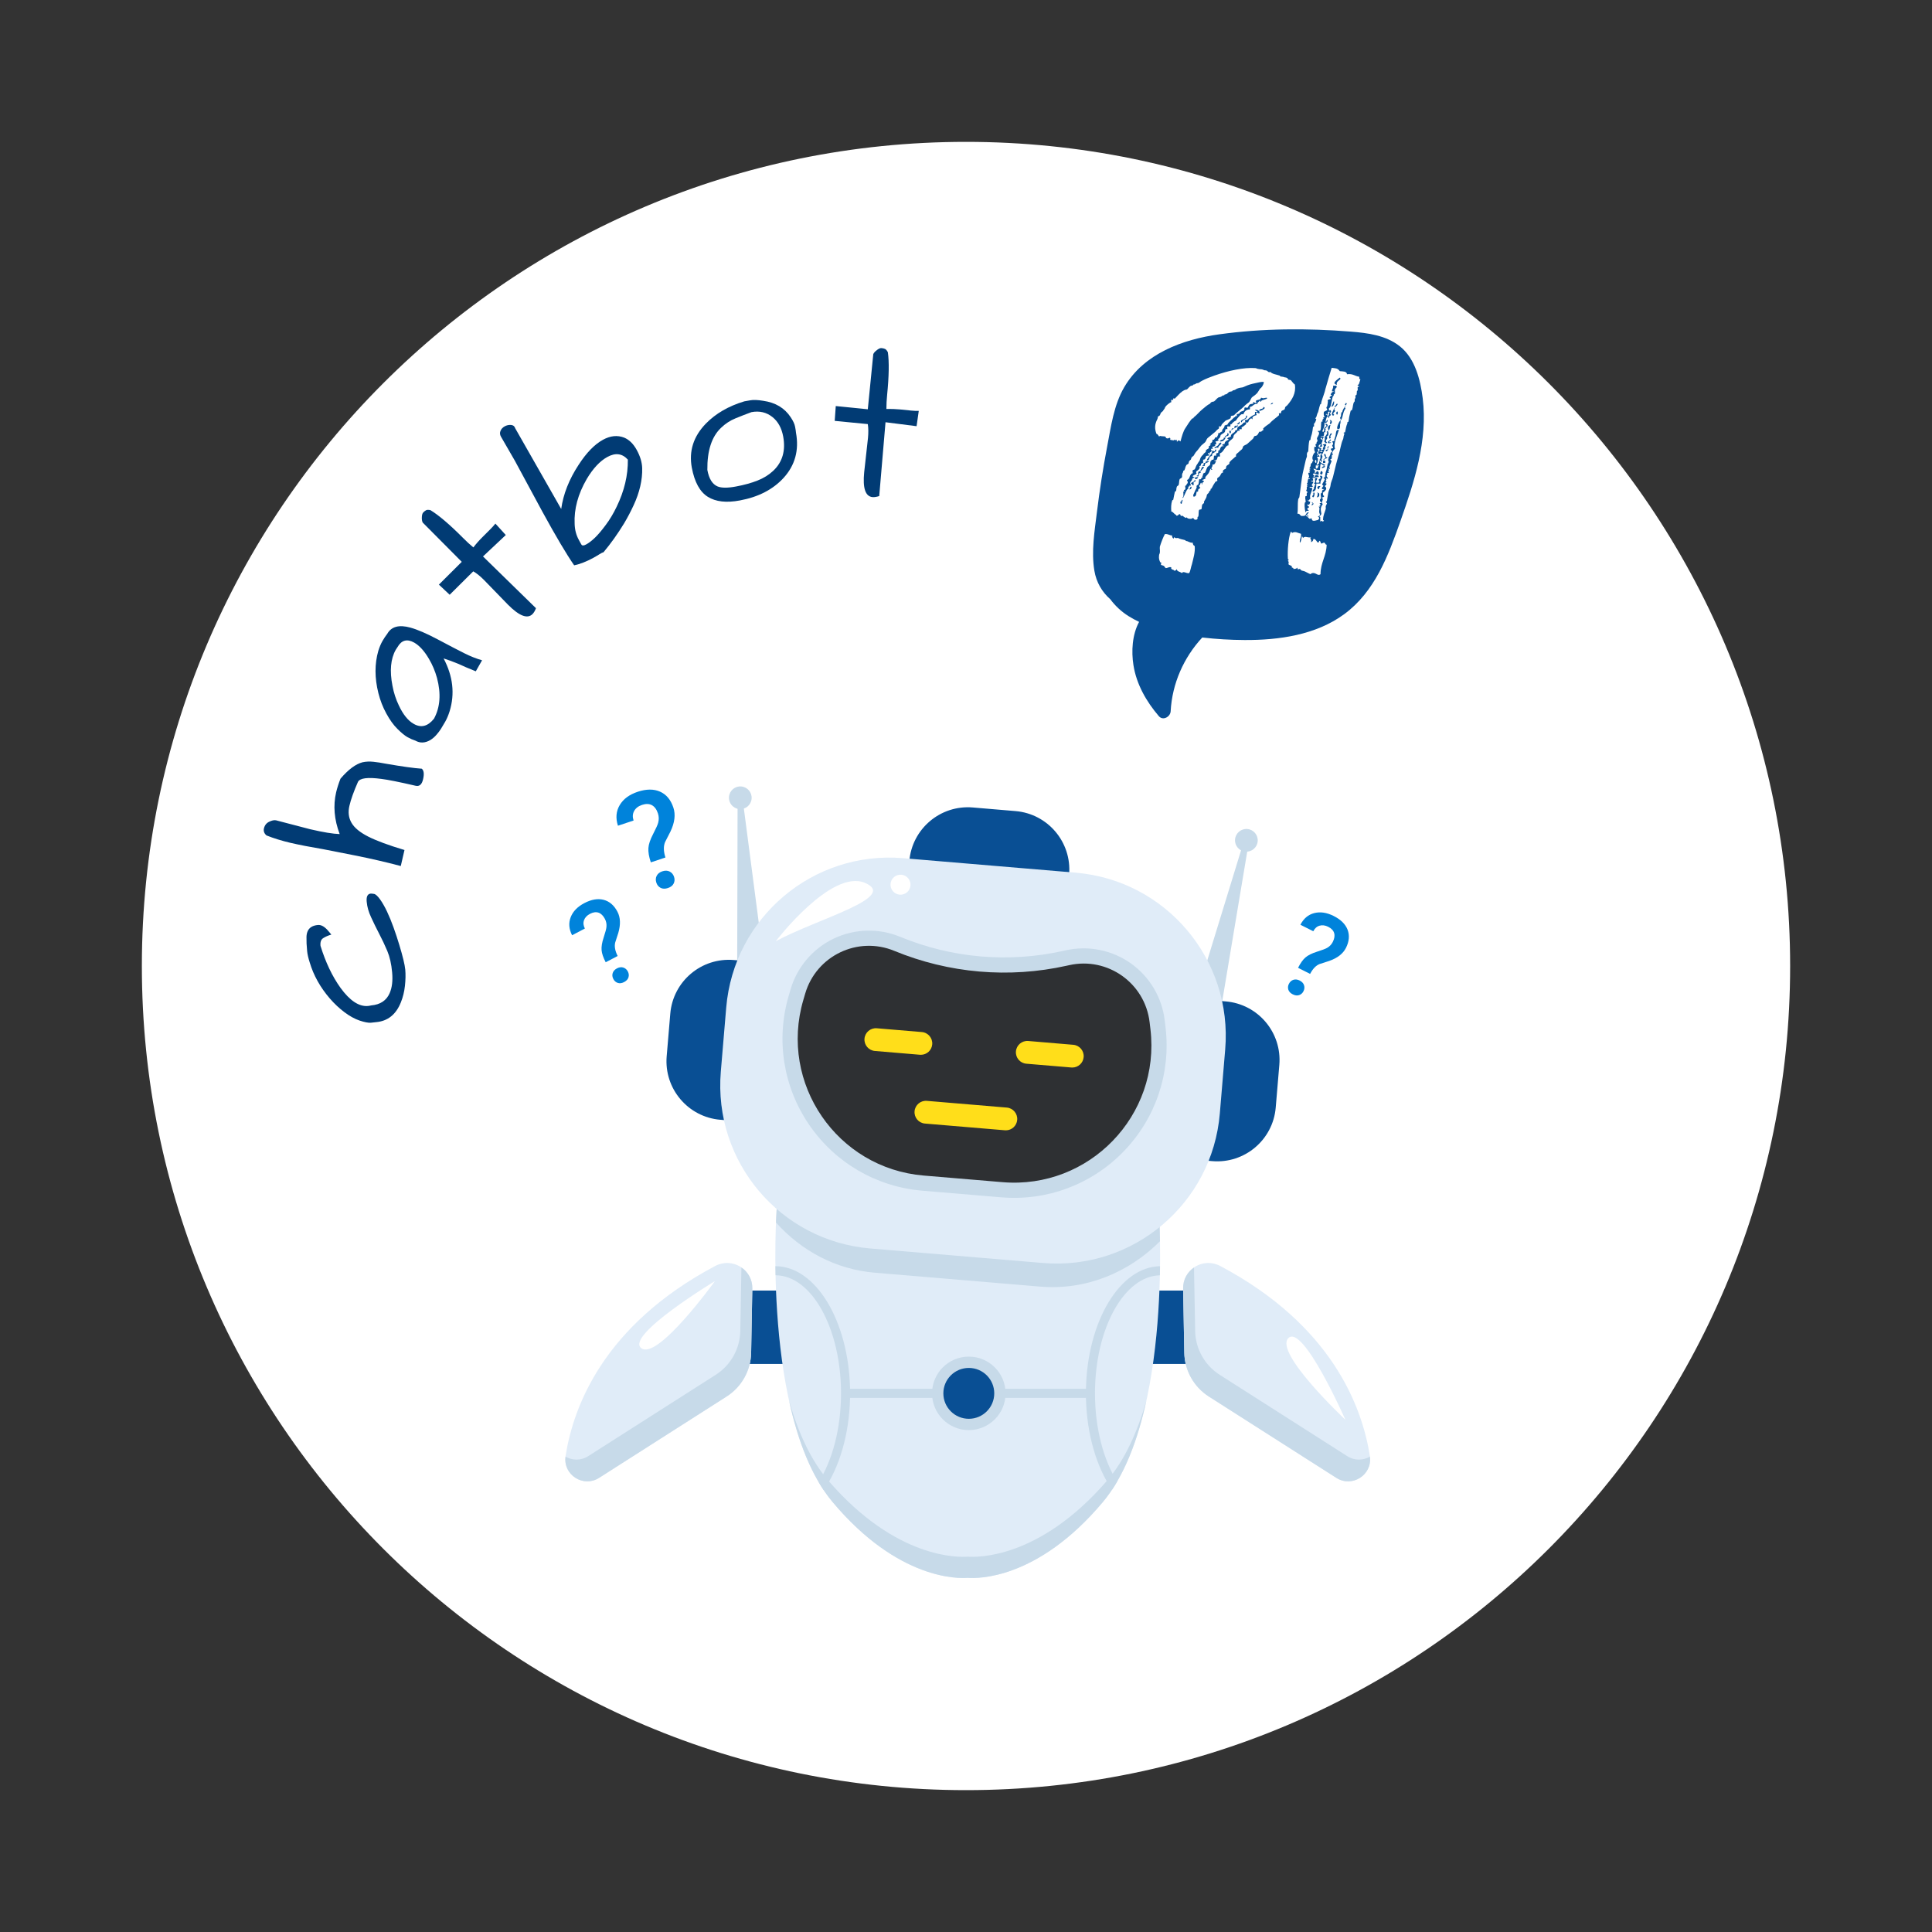 <svg xmlns="http://www.w3.org/2000/svg" xmlns:xlink="http://www.w3.org/1999/xlink" width="500" zoomAndPan="magnify" viewBox="0 0 375 375" height="500" preserveAspectRatio="xMidYMid meet" version="1.2"><rect x="0" y="0" width="375" height="375" fill="#333333" stroke="none"/><defs><clipPath id="0549c70922"><path d="M 27.535 27.535 L 347.465 27.535 L 347.465 347.465 L 27.535 347.465 Z M 27.535 27.535 "/></clipPath><clipPath id="bdc9938b0a"><path d="M 187.5 27.535 C 99.156 27.535 27.535 99.156 27.535 187.5 C 27.535 275.844 99.156 347.465 187.5 347.465 C 275.844 347.465 347.465 275.844 347.465 187.5 C 347.465 99.156 275.844 27.535 187.5 27.535 Z M 187.5 27.535 "/></clipPath><clipPath id="11dfc46a05"><path d="M 150.434 234.539 L 225.363 234.539 L 225.363 306.289 L 150.434 306.289 Z M 150.434 234.539 "/></clipPath><clipPath id="fac89ebd03"><path d="M 153 271.738 L 222.617 271.738 L 222.617 306.289 L 153 306.289 Z M 153 271.738 "/></clipPath><clipPath id="5288879f63"><path d="M 229.609 245.023 L 265.945 245.023 L 265.945 287.719 L 229.609 287.719 Z M 229.609 245.023 "/></clipPath><clipPath id="818c0b0f51"><path d="M 229.609 246 L 265.945 246 L 265.945 287.719 L 229.609 287.719 Z M 229.609 246 "/></clipPath><clipPath id="eedd9a6706"><path d="M 109.211 245 L 147 245 L 147 288 L 109.211 288 Z M 109.211 245 "/></clipPath><clipPath id="dbc34048c4"><path d="M 109.211 246 L 147 246 L 147 288 L 109.211 288 Z M 109.211 246 "/></clipPath><clipPath id="4ddfd419fd"><path d="M 141 152.543 L 146 152.543 L 146 158 L 141 158 Z M 141 152.543 "/></clipPath><clipPath id="1429f6aa2b"><path d="M 212.164 63.922 L 276.367 63.922 L 276.367 139.422 L 212.164 139.422 Z M 212.164 63.922 "/></clipPath></defs><g id="48ee9e1ee1"><g clip-rule="nonzero" clip-path="url(#0549c70922)"><g clip-rule="nonzero" clip-path="url(#bdc9938b0a)"><path style=" stroke:none;fill-rule:nonzero;fill:#ffffff;fill-opacity:1;" d="M 27.535 27.535 L 347.465 27.535 L 347.465 347.465 L 27.535 347.465 Z M 27.535 27.535 "/></g></g><path style=" stroke:none;fill-rule:nonzero;fill:#094f94;fill-opacity:1;" d="M 199.484 265.195 L 207.516 169.742 C 208.043 163.469 203.387 157.957 197.109 157.43 L 188.82 156.73 C 182.543 156.203 177.027 160.859 176.5 167.137 L 168.469 262.586 C 167.941 268.859 172.598 274.375 178.875 274.902 L 187.164 275.598 C 193.441 276.129 198.957 271.469 199.484 265.195 "/><path style=" stroke:none;fill-rule:nonzero;fill:#094f94;fill-opacity:1;" d="M 232.68 264.738 L 141.484 264.738 L 141.484 250.496 L 232.68 250.496 L 232.68 264.738 "/><g clip-rule="nonzero" clip-path="url(#11dfc46a05)"><path style=" stroke:none;fill-rule:nonzero;fill:#e0ecf8;fill-opacity:1;" d="M 224.914 234.609 L 150.754 234.609 C 150.754 234.609 147.816 275.121 161.617 291.559 C 174.395 306.773 186.156 306.395 187.832 306.254 C 189.512 306.395 201.273 306.773 214.051 291.559 C 227.852 275.121 224.914 234.609 224.914 234.609 "/></g><g clip-rule="nonzero" clip-path="url(#fac89ebd03)"><path style=" stroke:none;fill-rule:nonzero;fill:#c7dae9;fill-opacity:1;" d="M 214.836 287.445 C 201.676 302.66 189.562 302.281 187.832 302.145 C 186.105 302.281 173.988 302.66 160.828 287.445 C 157.32 283.391 154.867 277.867 153.152 271.852 C 154.809 279.43 157.449 286.594 161.617 291.559 C 174.395 306.773 186.156 306.395 187.832 306.254 C 189.512 306.395 201.273 306.773 214.051 291.559 C 218.219 286.594 220.855 279.43 222.516 271.852 C 220.801 277.867 218.344 283.391 214.836 287.445 "/></g><path style=" stroke:none;fill-rule:nonzero;fill:#c7dae9;fill-opacity:1;" d="M 225.043 237.105 L 195.379 234.609 L 150.754 234.609 C 150.754 234.609 150.684 235.586 150.613 237.285 C 155.516 242.758 162.199 246.395 169.797 247.031 L 201.902 249.73 C 210.746 250.477 219.051 247.027 225.152 240.93 C 225.129 239.41 225.086 238.117 225.043 237.105 "/><path style=" stroke:none;fill-rule:nonzero;fill:#c7dae9;fill-opacity:1;" d="M 159.883 289.234 C 162.887 284.883 164.844 278.492 164.992 271.332 L 210.785 271.332 C 210.934 278.449 212.863 284.805 215.84 289.156 C 216.18 288.645 216.508 288.113 216.824 287.57 C 214.195 283.367 212.535 277.25 212.535 270.445 C 212.535 257.902 218.172 247.684 225.133 247.535 C 225.145 246.93 225.156 246.344 225.164 245.77 C 217.387 245.883 211.055 256.434 210.785 269.57 L 164.992 269.57 C 164.719 256.371 158.328 245.777 150.504 245.766 C 150.512 246.34 150.52 246.926 150.535 247.527 C 157.547 247.57 163.242 257.832 163.242 270.445 C 163.242 277.301 161.559 283.457 158.898 287.66 C 159.215 288.199 159.543 288.727 159.883 289.234 "/><path style=" stroke:none;fill-rule:nonzero;fill:#c7dae9;fill-opacity:1;" d="M 180.91 270.449 C 180.91 266.512 184.105 263.316 188.047 263.316 C 191.984 263.316 195.18 266.512 195.18 270.449 C 195.18 274.391 191.984 277.582 188.047 277.582 C 184.105 277.582 180.91 274.391 180.91 270.449 "/><path style=" stroke:none;fill-rule:nonzero;fill:#094f94;fill-opacity:1;" d="M 183.105 270.449 C 183.105 267.723 185.316 265.516 188.047 265.516 C 190.773 265.516 192.984 267.723 192.984 270.449 C 192.984 273.176 190.773 275.387 188.047 275.387 C 185.316 275.387 183.105 273.176 183.105 270.449 "/><g clip-rule="nonzero" clip-path="url(#5288879f63)"><path style=" stroke:none;fill-rule:nonzero;fill:#e0ecf8;fill-opacity:1;" d="M 229.645 250.105 L 229.871 262.566 C 229.934 266.02 231.723 269.211 234.633 271.066 L 259.379 286.852 C 262.465 288.816 266.453 286.242 265.891 282.629 C 264.391 272.992 258.473 257.203 236.855 245.73 C 233.551 243.977 229.578 246.367 229.645 250.105 "/></g><g clip-rule="nonzero" clip-path="url(#818c0b0f51)"><path style=" stroke:none;fill-rule:nonzero;fill:#c7dae9;fill-opacity:1;" d="M 261.492 282.633 L 236.742 266.848 C 233.832 264.992 232.043 261.801 231.98 258.348 L 231.754 246.02 C 230.484 246.891 229.613 248.344 229.645 250.105 L 229.871 262.566 C 229.934 266.02 231.723 269.211 234.633 271.066 L 259.379 286.852 C 262.434 288.797 266.367 286.293 265.898 282.734 C 264.613 283.469 262.953 283.566 261.492 282.633 "/></g><g clip-rule="nonzero" clip-path="url(#eedd9a6706)"><path style=" stroke:none;fill-rule:nonzero;fill:#e0ecf8;fill-opacity:1;" d="M 146.023 250.105 L 145.797 262.566 C 145.734 266.02 143.945 269.211 141.031 271.066 L 116.285 286.852 C 113.203 288.816 109.215 286.242 109.777 282.629 C 111.273 272.992 117.195 257.203 138.812 245.73 C 142.113 243.977 146.09 246.367 146.023 250.105 "/></g><g clip-rule="nonzero" clip-path="url(#dbc34048c4)"><path style=" stroke:none;fill-rule:nonzero;fill:#c7dae9;fill-opacity:1;" d="M 114.176 282.633 L 138.922 266.848 C 141.836 264.992 143.621 261.801 143.688 258.348 L 143.91 246.02 C 145.184 246.891 146.055 248.344 146.023 250.105 L 145.797 262.566 C 145.734 266.02 143.945 269.211 141.031 271.066 L 116.285 286.852 C 113.23 288.797 109.301 286.293 109.77 282.734 C 111.055 283.469 112.715 283.566 114.176 282.633 "/></g><path style=" stroke:none;fill-rule:nonzero;fill:#c7dae9;fill-opacity:1;" d="M 143.086 188.312 L 143.168 154.727 L 144.086 154.66 L 148.539 188.77 L 143.086 188.312 "/><g clip-rule="nonzero" clip-path="url(#4ddfd419fd)"><path style=" stroke:none;fill-rule:nonzero;fill:#c7dae9;fill-opacity:1;" d="M 141.492 154.664 C 141.598 153.449 142.664 152.547 143.875 152.652 C 145.09 152.754 145.988 153.82 145.887 155.031 C 145.785 156.242 144.719 157.145 143.508 157.043 C 142.293 156.941 141.395 155.875 141.492 154.664 "/></g><path style=" stroke:none;fill-rule:nonzero;fill:#c7dae9;fill-opacity:1;" d="M 236.922 196.203 L 242.457 163.078 L 241.562 162.855 L 231.469 195.742 L 236.922 196.203 "/><path style=" stroke:none;fill-rule:nonzero;fill:#c7dae9;fill-opacity:1;" d="M 244.117 163.293 C 244.219 162.078 243.316 161.012 242.105 160.91 C 240.891 160.809 239.824 161.711 239.723 162.922 C 239.621 164.137 240.523 165.199 241.734 165.301 C 242.949 165.402 244.016 164.504 244.117 163.293 "/><path style=" stroke:none;fill-rule:nonzero;fill:#094f94;fill-opacity:1;" d="M 237.906 194.371 L 142.422 186.34 C 136.145 185.812 130.629 190.473 130.102 196.746 L 129.402 205.031 C 128.875 211.305 133.535 216.82 139.812 217.348 L 235.297 225.375 C 241.574 225.902 247.09 221.246 247.617 214.973 L 248.316 206.688 C 248.844 200.414 244.184 194.898 237.906 194.371 "/><path style=" stroke:none;fill-rule:nonzero;fill:#e0ecf8;fill-opacity:1;" d="M 208.797 169.387 L 175.301 166.57 C 157.805 165.102 142.43 178.086 140.957 195.574 L 139.91 207.996 C 138.438 225.488 151.43 240.859 168.926 242.328 L 202.422 245.145 C 219.914 246.617 235.293 233.633 236.766 216.141 L 237.809 203.719 C 239.281 186.23 226.293 170.859 208.797 169.387 "/><path style=" stroke:none;fill-rule:nonzero;fill:#c7dae9;fill-opacity:1;" d="M 226.234 199.434 L 226.07 198.055 C 225.547 193.613 223.152 189.582 219.504 186.996 C 215.859 184.41 211.262 183.48 206.895 184.453 L 206.402 184.562 C 195.75 186.93 184.789 185.984 174.699 181.828 C 170.555 180.117 165.855 180.25 161.809 182.188 C 157.766 184.129 154.723 187.707 153.457 192.012 L 153.086 193.281 C 150.574 201.848 152.027 210.984 157.078 218.348 C 162.125 225.711 170.125 230.363 179.023 231.113 L 194.336 232.398 C 203.234 233.148 211.902 229.898 218.109 223.48 C 224.316 217.062 227.277 208.297 226.234 199.434 "/><path style=" stroke:none;fill-rule:nonzero;fill:#2e3033;fill-opacity:1;" d="M 223.301 199.777 L 223.137 198.402 C 222.242 190.82 214.992 185.676 207.539 187.336 L 207.043 187.445 C 195.855 189.934 184.172 188.926 173.574 184.559 C 166.496 181.637 158.449 185.496 156.293 192.844 L 155.922 194.109 C 151.176 210.289 162.461 226.758 179.27 228.172 L 194.586 229.457 C 211.395 230.871 225.273 216.523 223.301 199.777 "/><path style=" stroke:none;fill-rule:nonzero;fill:#ffffff;fill-opacity:1;" d="M 150.578 182.688 C 150.578 182.688 161.363 168.566 167.902 171.371 C 174.438 174.18 158.73 178.297 150.578 182.688 "/><path style=" stroke:none;fill-rule:nonzero;fill:#ffffff;fill-opacity:1;" d="M 176.723 171.883 C 176.633 172.949 175.695 173.742 174.625 173.652 C 173.559 173.562 172.762 172.625 172.852 171.559 C 172.941 170.488 173.883 169.695 174.949 169.785 C 176.02 169.875 176.812 170.816 176.723 171.883 "/><path style=" stroke:none;fill-rule:nonzero;fill:#ffffff;fill-opacity:1;" d="M 138.758 248.668 C 138.758 248.668 121.305 259.23 124.469 261.68 C 127.629 264.129 138.758 248.668 138.758 248.668 "/><path style=" stroke:none;fill-rule:nonzero;fill:#ffffff;fill-opacity:1;" d="M 261.137 275.57 C 261.137 275.57 252.914 256.906 250.074 259.723 C 247.234 262.539 261.137 275.57 261.137 275.57 "/><path style=" stroke:none;fill-rule:nonzero;fill:#ffde1a;fill-opacity:1;" d="M 178.742 204.734 C 178.68 204.734 178.617 204.734 178.555 204.727 L 169.816 203.992 C 168.598 203.891 167.695 202.82 167.797 201.602 C 167.898 200.387 168.969 199.48 170.188 199.586 L 178.926 200.32 C 180.141 200.422 181.047 201.492 180.945 202.711 C 180.848 203.863 179.879 204.734 178.742 204.734 "/><path style=" stroke:none;fill-rule:nonzero;fill:#ffde1a;fill-opacity:1;" d="M 208.137 207.207 C 208.074 207.207 208.012 207.207 207.945 207.199 L 199.211 206.465 C 197.992 206.363 197.09 205.293 197.191 204.074 C 197.293 202.859 198.363 201.949 199.582 202.055 L 208.32 202.793 C 209.535 202.895 210.441 203.965 210.336 205.18 C 210.242 206.336 209.273 207.207 208.137 207.207 "/><path style=" stroke:none;fill-rule:nonzero;fill:#ffde1a;fill-opacity:1;" d="M 195.234 219.395 C 195.172 219.395 195.109 219.395 195.047 219.387 L 179.535 218.082 C 178.316 217.98 177.414 216.914 177.516 215.695 C 177.617 214.477 178.691 213.57 179.902 213.676 L 195.418 214.98 C 196.637 215.082 197.539 216.152 197.438 217.371 C 197.34 218.523 196.375 219.395 195.234 219.395 "/><path style=" stroke:none;fill-rule:nonzero;fill:#0083db;fill-opacity:1;" d="M 119.055 190.035 C 118.844 189.637 118.801 189.246 118.926 188.867 C 119.047 188.488 119.324 188.188 119.75 187.961 C 120.188 187.73 120.598 187.68 120.984 187.801 C 121.367 187.926 121.664 188.18 121.863 188.566 C 122.059 188.938 122.102 189.312 121.988 189.695 C 121.875 190.074 121.594 190.379 121.145 190.617 C 120.695 190.852 120.281 190.906 119.91 190.781 C 119.535 190.66 119.25 190.41 119.055 190.035 Z M 117.566 186.773 C 117.094 185.867 116.824 185.086 116.77 184.43 C 116.711 183.777 116.844 182.953 117.172 181.961 C 117.5 180.969 117.68 180.289 117.711 179.926 C 117.77 179.367 117.668 178.848 117.414 178.363 C 117.082 177.727 116.668 177.32 116.176 177.148 C 115.68 176.98 115.129 177.055 114.516 177.375 C 113.93 177.684 113.543 178.094 113.359 178.609 C 113.172 179.125 113.23 179.664 113.523 180.227 L 111.043 181.531 C 110.422 180.316 110.332 179.148 110.773 178.023 C 111.211 176.898 112.094 175.988 113.422 175.293 C 114.793 174.574 116.039 174.363 117.172 174.656 C 118.301 174.953 119.195 175.723 119.848 176.969 C 120.43 178.078 120.488 179.445 120.016 181.062 L 119.406 182.957 C 119.227 183.703 119.387 184.57 119.887 185.559 L 117.566 186.773 "/><path style=" stroke:none;fill-rule:nonzero;fill:#0083db;fill-opacity:1;" d="M 250.172 190.969 C 250.375 190.566 250.668 190.305 251.047 190.18 C 251.426 190.059 251.832 190.105 252.266 190.32 C 252.703 190.543 252.988 190.844 253.113 191.23 C 253.238 191.613 253.203 192 253.008 192.391 C 252.82 192.766 252.539 193.02 252.164 193.148 C 251.789 193.277 251.375 193.23 250.922 193 C 250.469 192.773 250.184 192.473 250.066 192.098 C 249.949 191.723 249.984 191.348 250.172 190.969 Z M 251.953 187.855 C 252.414 186.941 252.891 186.27 253.391 185.84 C 253.891 185.41 254.637 185.039 255.633 184.723 C 256.629 184.41 257.285 184.16 257.602 183.977 C 258.086 183.695 258.453 183.312 258.695 182.824 C 259.02 182.18 259.105 181.609 258.957 181.105 C 258.809 180.605 258.426 180.203 257.805 179.891 C 257.215 179.594 256.656 179.523 256.129 179.676 C 255.602 179.824 255.195 180.188 254.91 180.754 L 252.406 179.496 C 253.027 178.289 253.926 177.531 255.094 177.23 C 256.266 176.934 257.52 177.117 258.859 177.789 C 260.242 178.48 261.145 179.371 261.566 180.461 C 261.984 181.551 261.879 182.727 261.25 183.984 C 260.688 185.105 259.613 185.945 258.023 186.508 L 256.129 187.121 C 255.414 187.41 254.805 188.047 254.293 189.031 L 251.953 187.855 "/><path style=" stroke:none;fill-rule:nonzero;fill:#0083db;fill-opacity:1;" d="M 127.398 171.332 C 127.234 170.84 127.258 170.395 127.465 169.988 C 127.672 169.586 128.039 169.293 128.562 169.121 C 129.098 168.945 129.57 168.961 129.98 169.168 C 130.391 169.379 130.676 169.719 130.832 170.191 C 130.984 170.648 130.961 171.078 130.762 171.484 C 130.566 171.891 130.191 172.184 129.641 172.367 C 129.09 172.551 128.617 172.535 128.219 172.328 C 127.824 172.117 127.547 171.785 127.398 171.332 Z M 126.324 167.383 C 125.953 166.273 125.801 165.344 125.855 164.594 C 125.91 163.844 126.215 162.941 126.77 161.883 C 127.316 160.828 127.648 160.098 127.754 159.691 C 127.918 159.074 127.902 158.469 127.707 157.879 C 127.445 157.098 127.055 156.566 126.531 156.281 C 126.008 156 125.371 155.98 124.621 156.23 C 123.902 156.469 123.395 156.859 123.09 157.406 C 122.785 157.957 122.75 158.574 122.977 159.262 L 119.941 160.27 C 119.469 158.789 119.582 157.453 120.285 156.27 C 120.988 155.082 122.152 154.223 123.777 153.684 C 125.449 153.129 126.898 153.121 128.117 153.66 C 129.336 154.199 130.195 155.23 130.703 156.758 C 131.152 158.113 130.965 159.66 130.137 161.398 L 129.102 163.422 C 128.758 164.23 128.777 165.234 129.16 166.441 L 126.324 167.383 "/><g clip-rule="nonzero" clip-path="url(#1429f6aa2b)"><path style=" stroke:none;fill-rule:nonzero;fill:#094f94;fill-opacity:1;" d="M 276.145 77.289 C 275.691 73.707 274.672 69.57 271.707 67.215 C 269.023 65.086 265.512 64.633 262.203 64.367 C 253.734 63.688 245.062 63.723 236.637 64.895 C 229.543 65.879 222.027 68.633 218.219 75.137 C 216.191 78.598 215.633 82.844 214.891 86.727 C 214.09 90.926 213.434 95.152 212.914 99.395 C 212.457 103.121 211.793 107.035 212.418 110.777 C 212.793 113.02 213.898 114.902 215.504 116.309 C 216.457 117.59 217.652 118.719 219.086 119.613 C 219.734 120.016 220.406 120.379 221.098 120.707 C 219.75 123.195 219.578 126.434 220 129.098 C 220.582 132.82 222.508 136.176 224.93 139.008 C 225.738 139.949 227.164 139.129 227.223 138.059 C 227.512 132.695 229.746 127.633 233.359 123.738 C 236.082 124.051 238.828 124.215 241.562 124.227 C 248.219 124.262 255.391 123.258 260.895 119.223 C 266.855 114.848 269.445 107.895 271.816 101.172 C 274.496 93.57 277.172 85.457 276.145 77.289 "/></g><path style=" stroke:none;fill-rule:nonzero;fill:#ffffff;fill-opacity:1;" d="M 246.621 78.488 C 246.73 78.324 246.84 78.16 247.109 78.215 C 247.055 78.379 246.891 78.488 246.621 78.488 Z M 244.781 77.891 C 244.727 78.109 244.512 77.891 244.562 77.621 C 244.512 77.836 244.348 77.945 244.238 78.055 C 244.184 78.109 244.023 78.16 244.078 78.379 C 243.266 78.324 243.266 78.918 242.613 78.973 C 242.613 79.191 242.613 79.297 242.613 79.461 C 241.855 79.461 241.531 79.895 241.316 80.434 C 240.992 80.273 240.773 80.543 240.559 80.762 C 240.34 81.031 240.07 81.301 239.906 81.625 C 239.527 81.789 239.422 81.898 239.148 82.168 C 239.043 82.277 239.148 82.332 238.934 82.332 C 238.77 82.332 238.824 82.602 238.824 82.766 C 238.609 82.766 238.445 82.766 238.23 82.766 C 238.121 82.926 238.285 83.141 238.23 83.305 C 238.176 83.305 237.906 83.25 237.906 83.305 C 237.742 83.469 237.852 83.738 237.688 83.902 C 237.578 84.062 237.254 84.172 236.93 84.441 C 236.875 84.766 236.77 85.09 236.441 85.199 C 236.391 85.309 236.496 85.363 236.605 85.363 C 236.496 85.523 236.227 85.688 235.902 85.688 C 235.957 85.797 236.117 85.957 236.062 86.176 C 236.062 86.281 235.469 86.391 235.902 86.445 C 235.902 86.66 235.359 86.66 235.305 86.77 C 235.254 86.988 235.684 87.203 235.145 87.094 C 234.871 87.203 235.254 87.312 235.145 87.582 C 235.09 87.746 234.656 87.797 234.82 88.016 C 234.766 88.016 234.711 88.016 234.656 88.016 C 234.387 87.637 234.387 88.34 234.82 88.285 C 234.766 88.559 234.168 88.34 234.062 88.609 C 234.008 88.828 234.008 89.262 233.52 89.207 C 233.52 89.422 233.52 89.641 233.52 89.855 C 232.762 89.965 233.41 90.453 232.762 90.453 C 233.086 90.832 232.598 91.266 232.273 91.426 C 232.059 91.641 232.219 91.914 232.273 91.859 C 232.113 92.184 231.734 92.129 231.516 92.402 C 231.414 92.551 231.828 92.609 231.887 92.574 C 231.676 92.883 231.461 92.621 231.355 93.16 C 231.246 93.43 231.027 93.43 231.027 93.699 C 230.977 93.973 231.191 94.023 231.137 94.297 C 230.812 94.023 230.977 94.352 230.812 94.457 C 230.812 94.457 230.648 94.402 230.648 94.457 C 230.598 94.512 230.703 94.781 230.648 94.836 C 230.27 95 229.945 96.137 229.676 96.57 C 229.566 96.84 229.461 96.406 229.676 96.406 C 229.73 96.082 229.676 95.648 229.676 95.434 C 229.676 95.434 230 95.324 229.891 95.27 C 229.566 95.055 230 95.105 230.055 95 C 230.164 94.781 230 94.457 230.055 94.297 C 230.109 94.188 230.27 94.297 230.27 94.188 C 230.27 93.809 230.812 93.918 230.379 93.16 C 231.082 92.996 230.812 91.969 231.516 91.859 C 231.57 91.75 231.406 91.48 231.516 91.266 C 231.57 91.211 231.785 91.156 231.895 91.102 C 232.113 90.723 232.113 90.398 232.438 90.02 C 232.598 89.801 232.598 89.695 232.762 89.531 C 232.926 89.367 232.926 88.883 233.195 88.609 C 233.25 88.449 233.52 88.34 233.684 88.016 C 233.789 87.906 234.062 87.797 234.062 87.582 C 234.062 87.582 234.062 87.473 234.062 87.418 C 234.168 87.258 234.492 87.094 234.656 86.988 C 234.656 86.934 234.547 86.66 234.656 86.609 C 234.656 86.609 235.09 86.391 234.98 86.281 L 234.82 86.281 C 235.035 85.902 235.469 85.852 235.305 85.363 C 235.957 85.473 235.578 84.711 236.281 84.875 C 236.172 84.551 236.551 84.551 236.441 84.062 C 236.875 84.172 236.77 83.793 237.199 83.793 C 237.148 83.195 237.688 83.195 237.688 82.602 C 237.852 82.547 238.012 82.438 238.23 82.438 C 238.391 81.953 239.098 81.52 239.527 81.031 C 239.582 80.922 239.746 81.086 239.746 80.867 C 239.746 80.707 239.961 80.816 240.07 80.762 C 240.125 80.707 240.016 80.488 240.07 80.434 C 240.234 80.273 240.504 80.383 240.559 80.219 C 240.664 80.164 240.664 79.949 240.773 79.949 C 241.152 79.73 241.641 79.84 241.531 79.191 C 241.695 78.973 242.074 79.137 242.074 79.191 C 242.289 79.082 242.344 78.648 242.613 78.488 C 242.723 78.379 243.699 78.379 243.156 78.215 C 243.266 77.891 243.48 78.16 243.699 78.215 C 244.023 78.215 243.75 77.781 243.699 77.891 C 243.969 77.457 244.617 77.781 244.781 77.188 C 245.375 77.402 245.215 77.242 245.863 77.188 C 246.297 77.512 244.781 77.566 244.781 77.891 Z M 244.457 79.785 C 244.293 79.191 245.27 79.57 245.215 78.973 C 245.973 79.191 244.891 79.68 244.457 79.785 Z M 241.855 80.762 C 241.91 80.598 242.074 80.652 242.074 80.762 C 242.074 81.465 241.152 81.355 240.992 82.004 C 240.395 81.41 242.02 81.465 241.855 80.762 Z M 240.234 82.766 C 239.801 83.09 239.258 83.195 238.934 83.629 C 238.824 83.793 239.098 84.172 238.609 84.062 C 238.719 83.953 238.555 83.684 238.609 83.629 C 238.719 83.574 238.934 83.684 238.934 83.629 C 239.043 83.52 239.043 83.25 239.148 83.141 C 239.203 83.141 239.477 83.195 239.527 83.141 C 239.691 83.035 239.527 82.711 239.746 82.602 C 239.855 82.711 240.016 82.816 240.07 82.602 C 240.18 82.387 240.289 82.602 240.234 82.766 Z M 240.449 81.844 C 240.828 81.898 240.559 82.547 240.07 82.332 C 240.18 82.168 240.504 82.168 240.449 81.844 Z M 244.457 80.219 C 244.133 80.273 244.133 80.055 243.859 80.055 C 243.59 80.109 244.023 80.273 243.859 80.598 C 243.859 80.598 242.832 80.762 243.156 81.355 C 243.047 81.41 242.887 81.141 242.832 81.195 C 242.723 81.246 242.508 81.465 242.453 81.52 C 242.398 81.52 242.344 81.953 242.184 82.004 C 242.129 82.059 241.91 81.953 241.855 82.004 C 241.805 82.113 241.965 82.277 241.855 82.332 C 241.695 82.492 241.531 82.602 241.316 82.766 C 241.316 82.816 241.047 82.926 240.992 82.926 C 240.992 83.09 241.047 83.25 240.992 83.305 C 240.883 83.359 240.613 83.25 240.559 83.305 C 240.504 83.305 240.664 83.574 240.559 83.629 C 240.504 83.629 240.289 83.574 240.234 83.629 C 240.18 83.684 240.18 83.793 240.07 83.902 C 239.961 84.008 239.961 83.953 239.906 84.062 C 239.801 84.117 239.582 84.332 239.527 84.441 C 239.367 84.605 239.477 84.82 239.312 85.039 C 239.148 85.254 238.77 85.473 238.445 85.852 C 238.445 86.066 238.445 86.281 238.445 86.445 C 238.066 86.445 237.906 86.824 237.688 87.094 C 237.527 87.367 237.418 87.473 237.199 87.746 C 237.094 87.852 236.824 87.961 236.77 88.016 C 236.715 88.23 236.875 88.504 236.77 88.609 C 236.715 88.664 236.496 88.559 236.441 88.609 C 236.172 88.719 236.441 89.422 235.684 89.367 C 235.684 89.531 235.902 89.422 236.062 89.531 C 235.848 89.746 235.902 90.234 235.305 90.18 C 235.523 90.559 234.82 90.938 235.305 91.102 C 235.254 91.316 234.98 91.102 234.98 90.992 C 234.711 91.047 235.09 91.211 234.82 91.266 C 234.711 91.914 234.168 92.293 233.898 92.672 C 234.332 92.832 233.52 93.105 233.355 93.16 C 233.41 93.32 233.574 93.32 233.684 93.32 C 233.684 93.699 233.25 93.539 233.355 94.023 C 233.195 94.023 233.25 93.809 233.195 93.699 C 232.871 93.699 233.086 94.188 232.762 94.188 C 232.762 94.352 232.762 94.566 232.977 94.621 C 232.977 94.836 232.598 94.891 232.598 95 C 232.492 95.215 232.707 95.488 232.273 95.434 C 232.164 95.758 232.273 96.406 231.68 96.406 C 231.461 96.137 231.785 95.758 231.895 95.434 C 231.949 95.215 232.164 94.945 232.273 94.621 C 232.273 94.512 232.219 94.352 232.273 94.297 C 232.273 94.188 232.598 94.078 232.598 94.023 C 232.707 93.699 232.707 93.32 232.762 92.996 C 233.41 93.211 232.926 92.562 233.52 92.672 C 233.195 92.508 233.52 92.402 233.52 92.023 C 233.52 91.805 233.844 91.805 233.898 91.75 C 234.113 91.371 234.113 91.047 234.387 90.613 C 234.547 90.504 234.766 90.344 234.82 90.289 C 234.926 90.18 234.871 89.801 234.98 89.531 C 234.98 89.422 235.145 89.531 235.145 89.367 C 235.145 89.098 235.414 89.316 235.523 89.207 C 235.684 88.883 235.523 88.664 235.684 88.449 C 235.793 88.395 236.012 88.449 236.062 88.449 C 236.117 88.395 236.012 88.07 236.062 88.016 C 236.117 88.016 236.441 87.906 236.441 87.852 C 236.551 87.746 236.336 87.418 236.605 87.418 C 236.875 87.418 236.77 86.445 237.527 86.609 C 237.527 86.445 237.363 86.5 237.199 86.445 C 237.254 86.281 237.363 86.176 237.688 86.176 C 237.688 85.688 238.121 85.523 238.445 85.363 C 238.5 85.199 238.391 85.199 238.23 85.199 C 238.23 84.875 238.77 84.875 238.934 84.711 C 238.77 84.172 239.746 84.008 239.746 83.629 C 239.746 83.414 239.961 83.574 240.07 83.469 C 240.18 83.305 240.125 83.141 240.234 82.926 C 240.395 82.766 240.773 82.602 240.992 82.438 C 241.262 82.277 241.316 81.898 241.695 82.004 C 241.75 81.898 241.586 81.574 241.695 81.52 C 241.75 81.465 242.02 81.52 242.074 81.52 C 242.453 81.141 242.832 80.762 243.59 80.434 C 243.59 80.219 243.59 80.055 243.59 79.949 C 243.699 79.949 243.859 79.949 244.078 79.949 C 243.914 79.785 243.75 79.68 243.59 79.625 C 243.645 79.406 244.672 79.625 244.457 80.219 Z M 232.438 92.562 C 232.762 92.617 232.273 93.105 231.895 92.996 C 232.004 92.887 232.059 92.781 232.059 92.562 C 232.219 92.562 232.273 92.617 232.273 92.672 C 232.438 92.727 232.438 92.617 232.438 92.562 Z M 235.902 87.582 C 235.684 87.418 235.793 87.258 236.062 87.258 C 236.227 87.852 234.98 87.961 235.305 88.285 C 235.305 88.559 234.98 88.504 234.82 88.719 C 234.656 88.883 234.766 89.422 234.223 89.367 C 234.492 88.609 235.254 88.34 235.305 87.418 C 235.469 87.527 235.633 87.637 235.902 87.582 Z M 236.93 85.852 C 237.418 86.176 236.391 86.445 236.441 86.988 C 236.062 86.66 236.227 87.039 235.684 86.988 C 235.957 86.609 236.605 86.555 236.605 86.012 C 236.824 86.066 236.93 85.957 236.93 85.852 Z M 237.906 84.875 C 237.957 84.766 237.742 84.711 237.688 84.711 C 237.906 84.496 238.285 84.605 238.23 84.062 C 238.609 84.008 238.555 84.82 238.066 84.605 C 237.797 85.09 237.688 85.742 236.77 85.688 C 236.824 85.363 237.309 85.363 237.527 85.199 C 237.363 84.875 237.797 84.984 237.906 84.875 Z M 233.684 89.855 C 234.008 89.91 234.062 89.695 234.062 89.531 C 234.223 89.531 234.387 89.531 234.656 89.531 C 234.711 89.746 234.008 89.801 233.898 90.02 C 233.789 90.18 234.008 90.453 233.684 90.453 C 233.574 90.453 233.465 90.453 233.355 90.453 C 233.41 90.289 233.574 90.344 233.684 90.289 C 233.465 90.125 233.629 90.074 233.684 89.855 Z M 232.598 91.59 C 232.598 91.535 232.926 91.48 232.977 91.426 C 233.195 91.102 233.195 90.453 233.684 90.613 C 233.629 90.883 233.465 90.992 233.355 91.102 C 233.355 91.156 232.926 91.535 232.977 91.59 C 233.25 91.805 232.926 91.75 232.762 91.859 C 232.598 92.129 232.816 92.672 232.273 92.402 C 232.273 92.238 232.492 92.293 232.598 92.238 C 232.492 92.129 232.547 91.805 232.598 91.59 Z M 231.137 93.863 C 231.301 93.539 231.785 93.59 231.895 93.16 C 232.219 93.266 232.004 93.539 231.68 93.539 C 231.68 93.754 231.68 93.973 231.68 94.188 C 231.301 94.188 231.406 93.863 231.137 93.863 Z M 230.812 95 C 230.922 94.945 231.082 94.457 231.137 94.457 C 231.355 94.402 231.355 95 230.812 95 Z M 229.406 97.383 C 229.512 97.922 229.027 97.922 229.133 97.383 C 229.406 97.383 229.297 97.004 229.512 97.004 C 229.566 97.219 229.512 97.383 229.406 97.383 Z M 251.332 74.641 C 251.008 74.426 250.789 74.047 250.629 73.883 C 250.465 73.668 250.25 73.777 250.031 73.668 C 249.977 73.613 249.977 73.453 249.871 73.398 C 249.762 73.289 249.438 73.234 249.328 73.234 C 249.113 73.125 248.895 73.125 248.57 73.074 C 248.41 73.02 248.461 72.91 248.41 72.91 C 247.812 72.695 246.84 72.586 246.621 72.207 C 246.566 72.207 246.297 72.262 246.242 72.207 C 246.078 72.152 246.027 71.988 245.863 71.934 C 245.594 71.828 245.375 71.934 245.215 71.773 C 244.781 71.609 244.617 71.719 244.238 71.609 C 244.023 71.609 243.969 71.504 243.699 71.449 C 241.426 71.285 238.445 71.934 235.684 72.91 C 234.926 73.18 233.953 73.559 233.355 73.883 C 232.977 74.047 232.707 74.371 232.438 74.371 C 232.059 74.371 232.164 74.59 231.68 74.641 C 231.516 74.641 231.625 74.75 231.516 74.805 C 231.355 74.859 231.137 74.859 231.027 74.969 C 230.703 75.184 230.488 75.617 230.27 75.617 C 230 75.617 229.621 75.887 229.512 75.941 C 229.027 76.266 228.375 77.023 228.051 77.348 C 228.051 77.402 227.781 77.297 227.727 77.348 C 227.617 77.402 227.781 77.566 227.727 77.621 C 227.617 77.676 227.402 77.566 227.348 77.621 C 227.293 77.781 227.348 77.945 227.348 78.055 C 227.293 78.055 227.078 78.16 227.023 78.215 C 226.59 78.488 226.102 78.973 226.102 79.191 C 226.047 79.352 225.777 79.625 225.723 79.785 C 225.613 79.895 225.508 79.949 225.398 80.055 C 225.234 80.219 225.234 80.434 225.129 80.598 C 225.074 80.707 224.855 80.762 224.75 80.867 C 224.75 81.031 224.695 81.246 224.641 81.355 C 224.098 82.387 224.098 83.25 224.477 84.227 C 224.75 84.227 224.91 84.711 224.965 84.711 C 225.012 84.711 225.18 84.633 225.156 84.609 C 225.57 84.711 225.785 84.66 226.102 84.711 C 226.266 84.766 226.266 84.93 226.371 85.039 C 226.805 85.254 226.969 84.82 227.133 85.039 C 227.184 85.09 227.133 85.309 227.133 85.363 C 227.293 85.418 227.781 85.473 227.891 85.473 L 227.891 85.363 C 227.996 85.254 228.105 85.473 228.051 85.473 C 228.215 85.473 228.215 85.363 228.27 85.363 C 228.484 85.309 228.375 85.523 228.43 85.688 C 228.539 85.797 228.699 85.473 228.648 85.473 C 228.863 85.473 228.973 85.523 229.133 85.688 C 229.352 84.82 229.676 83.684 230.055 83.141 C 230.27 82.816 231.246 81.195 231.516 81.195 C 231.734 81.195 231.625 81.141 231.68 81.031 C 232.328 80.543 232.816 79.895 233.355 79.461 C 233.844 79.082 234.332 78.594 234.82 78.379 C 234.98 78.27 234.98 78.109 235.145 78.055 C 235.305 77.945 235.523 78 235.684 77.891 C 236.012 77.621 236.172 77.348 236.441 77.188 C 236.551 77.078 236.715 77.133 236.93 77.023 C 237.094 76.969 237.254 76.809 237.363 76.754 C 237.363 76.754 237.473 76.754 237.527 76.754 C 237.742 76.754 237.578 76.645 237.688 76.594 C 237.906 76.539 238.066 76.539 238.23 76.375 C 238.285 76.32 238.5 76.105 238.609 76.051 C 238.824 75.996 238.988 75.996 239.148 75.941 C 239.258 75.887 239.148 75.832 239.312 75.781 C 239.855 75.672 239.746 75.617 240.07 75.453 C 240.449 75.293 240.773 75.238 241.207 75.184 C 241.805 74.914 242.453 74.641 243.156 74.48 C 243.699 74.371 245.27 73.938 245.32 74.211 C 245.215 74.75 244.891 75.238 244.562 75.453 C 244.348 75.781 244.238 75.996 244.078 76.211 C 244.023 76.32 243.805 76.484 243.699 76.594 C 243.48 76.809 243.211 76.918 242.941 77.188 C 242.777 77.457 242.668 77.781 242.453 78.055 C 242.184 78.27 241.91 78.434 241.695 78.648 C 241.262 79.137 240.719 79.516 240.234 79.949 C 240.016 80.109 239.746 80.383 239.527 80.598 C 239.367 80.707 239.098 80.652 238.934 80.762 C 238.879 80.867 238.934 81.086 238.824 81.195 C 238.555 81.41 238.121 81.52 237.906 81.625 C 237.578 81.898 237.363 82.168 237.199 82.332 C 237.094 82.387 237.094 82.656 236.93 82.766 C 236.875 82.816 236.66 82.711 236.605 82.766 C 236.551 82.816 236.66 83.09 236.605 83.141 C 236.336 83.359 236.117 83.52 235.902 83.793 C 235.359 84.227 234.871 84.66 234.387 85.039 C 234.168 85.254 234.113 85.633 233.898 85.852 C 233.629 86.121 233.41 86.23 233.195 86.445 C 232.762 86.934 232.547 87.312 232.273 87.582 C 232.004 87.852 231.895 88.125 231.68 88.449 C 231.57 88.609 231.406 88.609 231.355 88.719 C 231.191 88.883 231.246 88.988 231.137 89.207 C 231.082 89.262 230.867 89.422 230.812 89.531 C 230.703 89.695 230.758 89.855 230.648 90.02 C 230.488 90.125 230.27 90.234 230.27 90.289 C 230.055 90.613 230.055 90.992 229.891 91.266 C 229.84 91.371 229.73 91.266 229.676 91.426 C 229.621 91.641 229.621 91.75 229.512 91.859 C 229.352 92.238 229.512 92.402 229.406 92.672 C 229.352 92.781 228.973 92.941 228.973 92.996 C 228.809 93.43 228.918 93.754 228.754 94.188 C 228.754 94.188 228.484 94.352 228.43 94.457 C 228.27 94.891 228.375 95 228.27 95.27 C 228.215 95.379 228.105 95.379 228.051 95.434 C 227.891 96.027 227.836 96.516 227.727 97.004 C 227.672 97.059 227.562 97.059 227.512 97.164 C 227.293 97.922 227.293 98.465 227.348 99.277 C 227.781 99.383 227.836 99.766 228.27 99.926 C 228.27 100.035 228.27 100.09 228.43 100.09 C 228.809 100.09 228.809 99.547 229.133 99.926 C 229.188 100.145 229.133 100.25 229.406 100.09 C 229.461 99.98 230.27 100.793 230.27 100.414 C 230.488 100.469 230.379 100.629 230.812 100.684 C 231.082 100.738 231.461 100.684 231.516 100.523 C 231.785 100.574 231.68 101.008 232.273 100.848 C 232.492 100.793 232.438 100.574 232.438 100.414 C 232.438 100.25 232.598 100.305 232.598 100.25 C 232.707 99.766 232.598 99.223 232.762 98.953 C 232.816 98.898 233.086 98.898 233.195 98.844 C 233.305 98.52 233.25 98.195 233.355 97.977 C 233.41 97.816 233.52 97.816 233.684 97.652 C 233.734 97.652 233.684 97.383 233.684 97.383 C 233.953 96.895 234.168 96.625 234.223 96.246 C 234.223 95.867 234.602 95.758 234.656 95.594 C 234.656 95.215 234.98 95.379 234.98 95 C 234.98 94.781 235.09 94.891 235.145 94.836 C 235.414 94.297 235.633 93.918 235.902 93.539 C 235.957 93.43 236.227 93.43 236.281 93.32 C 236.336 93.211 236.172 92.996 236.281 92.832 C 236.391 92.672 236.66 92.562 236.77 92.402 C 236.93 92.184 236.984 91.914 237.199 91.75 C 237.199 91.75 237.363 91.805 237.363 91.75 C 237.363 91.75 237.363 91.48 237.363 91.426 C 237.473 91.102 237.742 91.102 237.906 90.992 C 238.012 90.883 237.957 90.559 238.066 90.453 C 238.176 90.289 238.5 90.18 238.609 90.02 C 238.664 89.965 238.609 89.855 238.609 89.855 C 238.664 89.531 239.312 89.098 239.527 88.883 C 239.691 88.719 239.746 88.664 239.906 88.609 C 239.961 88.559 239.855 88.34 239.906 88.285 C 240.016 88.016 240.289 87.906 240.449 87.746 C 240.559 87.582 240.828 87.418 240.992 87.258 C 241.207 87.094 241.207 86.824 241.316 86.609 C 241.477 86.445 241.855 86.336 242.074 86.176 C 242.453 85.852 242.832 85.473 243.156 85.199 C 243.426 84.93 243.32 84.605 243.699 84.605 C 244.184 84.551 244.293 83.902 244.457 83.793 C 244.457 83.738 244.727 83.848 244.781 83.793 C 244.941 83.629 245.051 83.574 245.215 83.469 C 245.27 83.414 245.105 83.141 245.215 83.141 C 245.539 82.766 246.027 82.492 246.457 82.168 C 246.945 81.574 247.867 80.977 248.246 80.598 C 248.301 80.543 248.191 80.273 248.246 80.219 C 248.301 80.164 248.516 80.273 248.57 80.219 C 248.68 80.109 248.68 79.895 248.734 79.785 C 248.949 79.625 249.219 79.57 249.328 79.461 C 249.438 79.297 249.383 79.137 249.492 78.973 C 249.598 78.867 249.762 78.758 249.871 78.648 C 250.789 77.566 251.602 76.32 251.332 74.641 "/><path style=" stroke:none;fill-rule:nonzero;fill:#ffffff;fill-opacity:1;" d="M 231.516 105.34 C 230.922 105.395 230.598 105.016 230.27 105.016 C 230.055 105.016 230.164 104.852 230.055 104.852 C 229.566 104.691 228.973 104.637 228.648 104.418 C 228.051 104.473 228.27 104.473 227.891 104.258 C 227.836 104.367 227.891 104.527 227.727 104.527 C 227.617 104.367 227.457 104.258 227.512 103.934 C 226.969 103.934 226.805 103.609 226.102 103.66 C 225.777 104.258 225.398 105.23 225.129 106.098 C 225.074 106.531 225.184 106.855 225.129 107.234 C 225.129 107.453 224.965 107.559 224.965 107.883 C 224.91 108.426 225.02 108.695 225.129 108.969 C 225.184 109.184 225.289 109.184 225.398 109.184 C 225.453 109.293 225.234 109.562 225.398 109.672 C 225.398 109.672 225.832 109.781 225.887 109.832 C 226.047 109.941 226.102 110.16 226.266 110.266 C 226.699 110.266 226.805 109.996 227.348 110.105 C 227.184 110.645 227.836 110.484 227.891 110.754 C 228.27 110.809 228.27 110.59 228.43 110.484 C 228.43 110.969 229.027 110.918 229.406 111.242 C 229.676 110.754 230.27 111.352 230.812 111.242 C 231.082 110.809 231.137 110.105 231.355 109.508 C 231.625 108.371 232.004 107.234 231.895 105.988 C 231.625 105.883 231.516 105.609 231.516 105.34 "/><path style=" stroke:none;fill-rule:nonzero;fill:#ffffff;fill-opacity:1;" d="M 257.07 105.34 C 256.855 105.285 256.527 105.559 256.473 105.504 C 256.312 105.449 256.367 105.016 256.098 104.961 C 255.719 105.988 255.555 104.418 254.906 104.637 C 254.906 104.906 254.797 105.125 254.473 105.23 C 254.633 104.582 254.094 104.582 254.473 104.312 C 253.551 104.367 253.387 103.988 252.902 104.418 C 252.848 104.367 252.902 104.148 252.684 104.148 C 252.578 104.527 252.578 105.125 252.305 105.34 C 252.199 104.582 252.633 104.367 252.523 103.609 C 251.82 103.445 251.492 103.066 250.789 103.445 C 250.734 103.336 250.734 103.23 250.52 103.23 C 250.086 104.473 249.871 106.801 249.977 108.426 C 249.977 108.59 250.086 108.59 250.141 108.645 C 250.141 108.75 249.977 108.859 249.977 108.805 C 249.977 108.969 250.086 108.914 250.086 108.969 C 250.195 109.184 250.086 109.402 250.086 109.508 C 250.25 109.781 250.898 109.727 250.734 110.16 C 250.898 110.215 251.062 110.16 251.062 110.43 C 251.441 110.43 251.656 110.375 251.871 110.16 C 251.711 110.754 252.199 110.375 252.305 110.43 C 252.414 110.484 252.523 110.699 252.684 110.754 C 252.902 110.809 253.008 110.809 253.281 110.918 C 253.66 111.078 254.039 111.352 254.418 111.457 C 254.309 111.402 254.688 111.242 254.688 111.242 C 255.445 111.078 255.77 111.891 256.312 111.457 C 256.312 109.184 257.449 107.992 257.504 105.719 C 257.234 105.773 257.234 105.395 257.07 105.34 "/><path style=" stroke:none;fill-rule:nonzero;fill:#ffffff;fill-opacity:1;" d="M 255.391 90.938 C 255.934 91.047 255.719 90.504 256.043 90.344 C 255.77 90.344 255.555 90.344 255.391 90.344 C 255.391 90.504 255.391 90.723 255.391 90.938 "/><path style=" stroke:none;fill-rule:nonzero;fill:#ffffff;fill-opacity:1;" d="M 261.238 78.703 C 260.859 78.539 261.184 78.379 261.238 78.215 C 261.617 78.324 261.238 78.488 261.238 78.703 Z M 260.32 81.52 C 260.211 81.52 260.047 81.031 260.156 80.977 C 260.371 80.762 260.211 80.707 260.371 80.055 C 260.371 80.004 260.535 80.055 260.535 79.949 C 260.59 79.895 260.535 79.785 260.59 79.73 C 260.645 79.57 260.805 79.246 261.078 78.867 C 261.348 78.918 260.805 79.191 261.184 79.246 C 260.59 80.055 260.75 80.707 260.32 81.52 Z M 259.887 83.25 C 259.344 83.414 259.562 82.816 259.668 82.492 C 259.832 82.113 259.941 81.844 260.156 81.625 C 260.32 81.625 260.266 81.844 260.156 81.844 C 260.102 82.004 260.211 82.004 260.32 82.004 C 259.887 82.168 260.32 83.141 259.887 83.25 Z M 259.398 80.055 C 259.668 79.461 259.777 80.434 259.508 80.488 C 259.453 80.488 259.289 80.164 259.398 80.055 Z M 259.02 79.082 C 258.965 78.973 259.344 78.594 259.453 78.379 C 259.992 78.27 259.074 79.191 259.02 79.082 Z M 258.965 80.488 C 258.805 80.867 258.371 80.598 258.586 80.055 C 258.641 79.949 258.805 79.625 258.965 79.246 C 259.289 79.246 258.965 79.406 258.965 79.406 C 258.965 79.516 259.184 79.84 259.184 79.73 C 259.129 79.949 258.477 80.219 258.965 80.488 Z M 258.262 82.332 C 257.883 82.113 258.477 81.953 258.098 81.52 C 258.641 81.52 258.586 82.168 258.262 82.332 Z M 258.152 84.66 C 258.477 84.82 258.262 84.875 258.152 85.145 C 258.043 85.145 257.938 84.93 257.992 84.766 C 257.992 84.711 258.098 84.387 258.207 84.227 C 258.477 83.902 258.695 84.227 258.152 84.66 Z M 257.773 86.012 C 257.664 85.473 258.152 85.688 258.152 85.309 C 258.855 85.363 257.285 85.957 258.371 85.852 C 258.316 86.066 257.938 86.012 257.773 86.012 Z M 257.719 86.934 C 257.719 87.094 257.938 87.258 257.504 87.582 C 256.906 87.418 257.719 87.258 257.719 87.203 C 257.773 87.094 257.449 86.934 257.773 86.715 C 257.773 86.5 257.938 86.609 257.938 86.715 C 257.938 86.824 257.719 86.934 257.719 86.934 Z M 257.016 89.316 C 256.582 89.207 257.234 89.043 257.285 88.773 C 257.285 88.664 256.906 88.449 257.07 88.07 C 257.504 88.125 257.18 88.883 257.664 88.773 C 257.613 89.098 256.961 88.934 257.016 89.316 Z M 257.234 89.855 C 257.07 89.855 256.961 89.855 256.801 89.855 C 256.801 89.746 256.801 89.641 256.801 89.422 C 256.961 89.422 257.18 89.422 257.234 89.422 C 257.234 89.641 257.234 89.746 257.234 89.855 Z M 257.883 83.414 C 257.664 83.25 257.719 82.492 258.262 82.492 C 258.043 82.926 258.262 83.141 257.883 83.574 C 257.613 83.574 257.773 83.414 257.883 83.414 Z M 257.613 84.984 C 257.664 85.254 257.07 85.523 257.559 85.852 C 257.34 86.391 257.18 85.633 256.961 85.688 C 257.285 85.473 257.07 84.93 257.18 84.66 C 257.18 84.93 257.938 83.738 257.449 83.902 C 257.938 83.141 257.992 84.66 257.613 84.66 C 257.34 84.66 257.613 84.82 257.613 84.984 Z M 258.371 78.867 C 258.641 78.648 258.641 78.27 258.805 78 C 259.074 77.457 259.02 79.137 258.371 78.867 Z M 256.367 90.02 C 256.258 90.18 256.258 90.559 256.203 91.211 C 255.555 91.316 255.391 91.047 254.957 90.938 C 255.012 91.48 255.5 91.102 255.121 91.75 C 255.5 91.805 255.555 91.641 255.555 91.426 C 255.934 91.48 256.043 91.695 255.934 92.129 C 255.445 92.184 255.5 91.805 254.957 91.914 C 254.688 91.969 254.906 92.238 255.121 92.293 C 255.066 92.453 254.906 92.508 254.906 92.617 C 255.176 92.562 255.336 92.453 255.336 92.129 C 255.5 92.293 256.098 92.184 255.934 92.617 C 255.336 92.508 255.176 92.781 254.742 92.781 C 254.797 92.941 255.176 93.43 254.473 93.32 C 254.473 93.484 254.797 93.484 254.906 93.484 C 255.012 93.809 254.254 94.188 254.852 94.352 C 254.797 94.566 254.473 94.512 254.199 94.512 C 254.094 94.781 254.688 94.621 254.688 94.73 C 254.742 95.379 254.039 96.137 254.363 96.785 C 253.984 96.949 254.199 97.383 253.77 96.949 C 253.875 97.164 253.984 97.383 254.309 97.383 C 254.254 97.762 254.094 98.195 253.77 97.867 C 253.715 98.141 253.875 98.246 254.094 98.355 C 254.148 98.52 253.715 98.68 253.715 98.734 C 253.715 98.844 254.039 99.113 254.039 99.059 C 253.93 99.383 253.551 98.844 253.496 99.438 C 253.336 99.656 253.062 97.707 253.336 97.488 C 253.551 97.383 253.387 97.383 253.387 96.949 C 253.336 96.785 253.336 96.516 253.387 96.297 L 253.605 96.297 C 253.715 96.027 253.496 95.594 253.82 95.594 C 253.605 95.16 253.387 95.379 253.66 94.945 C 253.66 94.891 253.605 94.566 253.66 94.512 C 253.93 94.352 253.715 94.457 253.66 94.352 C 253.605 94.188 253.875 94.188 253.875 94.188 C 253.875 94.188 253.605 93.918 253.66 93.863 C 253.93 93.645 253.715 93.539 253.93 92.941 C 253.93 92.941 254.254 92.996 254.254 92.941 C 254.363 92.781 253.984 92.887 253.93 92.781 C 253.93 92.727 254.094 92.562 254.094 92.508 C 254.148 92.293 253.715 91.75 254.094 91.75 C 254.473 91.75 254.094 91.59 254.148 91.59 C 254.094 91.426 254.309 91.426 254.309 91.426 C 254.309 91.211 254.148 91.316 254.148 91.211 C 254.094 91.047 254.309 91.156 254.363 91.047 C 254.418 90.938 254.148 90.938 254.148 90.938 C 254.148 90.832 254.309 90.668 254.363 90.504 C 254.473 90.18 254.309 90.074 254.633 89.855 C 254.797 89.746 254.688 89.367 255.012 89.422 C 254.473 89.207 254.797 88.125 255.285 87.746 C 255.066 87.582 255.066 87.148 255.121 86.715 C 255.77 86.77 255.285 86.609 255.336 86.23 C 255.336 86.23 255.555 86.176 255.555 86.012 C 255.555 85.957 255.555 85.902 255.555 85.852 C 255.555 85.797 255.719 85.633 255.719 85.688 C 255.77 85.199 255.445 85.254 255.77 84.766 C 255.77 84.711 256.367 83.953 255.77 83.738 C 255.719 83.574 256.203 83.684 256.258 83.574 C 256.473 83.195 256.367 82.332 256.473 81.844 L 256.691 81.844 C 256.746 81.734 256.637 81.52 256.691 81.52 C 256.691 81.465 256.961 81.195 256.906 81.141 C 256.691 80.922 256.855 81.031 257.18 80.977 C 256.906 80.762 256.906 80.383 256.961 79.949 C 257.07 79.84 257.559 79.68 257.613 79.57 C 257.664 79.352 257.234 79.191 257.613 78.867 C 257.559 78.918 257.883 77.676 257.664 77.836 C 257.773 77.566 257.938 77.457 258.207 77.512 C 258.477 77.297 258.043 77.188 258.043 77.133 C 258.043 77.023 258.586 76.754 258.531 76.645 L 258.262 76.645 C 258.316 76.484 258.477 75.996 258.91 76.051 C 258.91 75.941 258.695 75.996 258.531 75.941 C 258.531 75.508 258.855 75.402 258.75 74.859 C 258.965 74.859 259.129 74.859 259.344 74.859 C 259.668 75.184 259.234 75.293 259.129 75.562 C 259.02 75.832 259.184 76.16 259.074 76.484 C 259.074 76.484 258.91 76.484 258.855 76.645 C 258.855 76.699 258.91 76.809 258.855 76.809 C 258.805 76.863 258.695 76.969 258.695 76.969 C 258.477 77.566 258.477 78.379 258.152 79.082 C 258.152 79.082 257.992 79.191 257.938 79.246 C 257.938 79.352 257.992 79.461 257.938 79.57 C 257.938 79.84 258.207 79.625 258.152 79.57 C 258.75 79.949 257.828 80.109 258.316 80.488 C 258.316 80.762 257.828 80.707 257.938 81.141 C 257.719 81.246 257.828 80.816 257.773 80.762 C 257.504 80.762 257.34 81.52 257.285 81.844 C 257.504 81.898 257.504 81.789 257.504 81.625 C 257.883 81.141 257.719 82.332 257.07 82.004 C 257.18 82.711 256.855 83.25 256.637 83.738 C 257.234 84.008 256.906 83.359 257.07 83.09 C 257.07 83.035 257.449 82.711 257.504 82.711 C 257.504 82.547 257.18 82.387 257.285 82.223 C 257.504 82.277 257.773 82.387 257.664 82.711 C 257.664 82.766 257.18 83.141 257.234 83.25 C 257.449 83.414 257.285 83.305 257.234 83.574 C 257.234 83.684 257.285 83.848 257.234 83.902 L 257.016 83.902 C 256.906 84.227 257.234 84.82 256.367 84.66 C 256.422 84.82 256.746 84.766 257.016 84.766 C 256.855 84.93 256.746 85.09 256.746 85.309 C 256.582 85.309 256.637 85.09 256.582 84.984 C 255.879 84.93 256.746 85.473 256.746 85.473 C 256.746 85.523 256.582 85.852 256.527 86.012 C 256.473 86.336 256.746 86.555 256.527 86.715 C 255.719 86.715 256.422 86.555 256.367 86.23 C 256.098 86.281 255.934 86.391 255.934 86.715 C 256.312 87.094 256.637 86.77 256.312 87.418 C 256.637 87.473 256.637 87.258 256.906 87.203 C 256.422 87.094 257.34 86.555 256.746 86.336 C 256.637 86.281 257.234 86.121 257.34 86.23 C 257.719 86.5 256.746 86.824 257.34 86.934 C 256.906 87.258 256.961 87.961 256.473 88.285 C 257.07 88.609 256.148 89.367 256.637 89.422 C 256.473 90.02 256.367 89.207 256.043 89.316 C 256.582 88.883 256.043 88.504 256.473 88.07 C 256.527 87.582 255.879 88.559 255.879 87.906 C 255.879 87.203 256.203 87.906 256.691 87.746 C 256.746 87.473 256.258 87.691 256.098 87.582 C 255.988 87.473 256.312 87.039 255.934 87.094 C 255.5 87.094 256.203 87.473 255.664 87.746 C 255.609 88.23 256.043 88.07 255.609 88.504 C 255.77 88.504 255.879 88.395 255.879 88.285 C 255.988 88.23 256.148 88.609 256.098 88.664 C 256.043 88.664 255.609 88.609 255.609 88.664 C 255.609 88.773 255.934 88.988 255.77 89.422 C 255.77 89.801 255.555 89.855 255.555 90.234 C 255.988 90.18 256.098 89.91 256.043 89.422 C 256.312 89.855 256.746 90.02 257.234 90.234 C 256.961 90.723 256.691 90.02 256.367 90.02 Z M 256.582 90.723 C 256.582 90.668 257.016 90.344 257.18 90.504 C 257.34 90.668 256.367 91.047 256.582 90.723 Z M 256.527 92.129 C 255.988 91.914 256.367 91.805 256.367 91.426 C 256.801 91.48 256.801 91.859 256.527 92.129 Z M 256.312 93.863 C 256.043 93.863 255.719 93.863 255.5 93.863 C 255.445 94.512 255.555 95.324 254.797 95.434 C 254.742 95.105 254.957 95 255.012 94.945 C 255.066 94.891 255.012 94.566 255.066 94.512 C 255.285 94.352 254.957 94.297 255.285 94.188 C 255.445 93.973 255.066 93.918 255.066 93.863 C 255.066 93.754 255.285 93.645 255.285 93.484 C 255.285 93.211 255.012 92.617 255.664 92.781 C 255.719 93.211 255.336 93.16 255.5 93.699 C 255.555 93.699 255.719 93.699 255.879 93.699 C 256.367 93.645 255.934 93.105 255.934 93.16 C 255.988 92.941 256.258 92.941 256.367 92.781 C 256.367 92.672 256.043 92.453 256.367 92.293 C 257.18 92.672 256.148 92.996 256.312 93.863 Z M 256.043 94.945 C 255.609 94.836 255.609 94.621 255.879 94.352 C 256.043 94.352 256.148 94.352 256.312 94.352 C 256.148 94.512 256.043 94.621 256.043 94.945 Z M 255.555 96.516 C 255.77 96.352 255.719 96.082 255.77 95.758 C 255.77 95.758 255.555 95.488 255.77 95.594 C 255.664 95.539 256.043 95.812 256.043 95.758 C 256.043 95.812 256.258 96.57 255.555 96.516 Z M 254.957 96.516 C 254.254 96.461 255.391 95.703 254.797 95.758 C 255.336 95.215 255.176 96.246 254.957 96.516 Z M 254.578 98.031 C 254.473 98.031 254.797 97.762 254.797 97.707 C 254.797 97.707 254.418 97.438 254.797 97.488 C 254.633 97.488 254.957 97.816 254.957 97.707 C 255.012 97.867 254.688 98.141 254.578 98.031 Z M 260.047 73.289 C 260.59 73.723 259.184 73.883 259.508 74.695 C 258.316 74.426 259.613 73.668 260.047 73.289 Z M 263.512 74.859 C 263.457 74.695 263.785 74.641 263.785 74.48 C 263.891 74.211 263.945 73.938 264.055 73.613 C 263.785 73.613 263.836 73.398 263.836 73.125 C 262.973 73.02 262.594 72.477 261.457 72.641 C 261.402 72.043 260.645 72.098 260.047 72.043 C 259.613 71.395 259.184 71.504 258.477 71.395 C 258.043 72.746 257.719 73.938 257.34 75.238 C 257.234 75.508 257.18 75.941 257.07 76.211 C 256.906 76.809 256.473 77.781 256.422 78.379 C 256.367 78.488 256.258 78.434 256.258 78.488 C 255.988 79.191 255.934 79.949 255.719 80.219 C 255.555 80.652 255.555 80.977 255.336 81.141 C 255.23 81.195 255.5 81.41 255.5 81.301 C 255.391 81.789 255.23 82.113 255.066 82.223 C 255.012 82.223 255.066 82.602 255.066 82.711 C 255.066 82.816 254.852 82.816 254.852 82.871 C 254.797 83.359 254.742 83.793 254.633 84.227 C 254.473 84.82 254.418 84.766 254.363 85.309 C 254.309 85.473 254.148 85.473 254.148 85.473 C 253.984 86.176 253.984 86.934 253.93 87.582 C 253.875 87.746 253.715 87.797 253.715 87.906 C 253.605 88.125 253.715 88.449 253.66 88.664 C 253.605 88.828 253.496 89.043 253.441 89.316 C 253.281 90.074 253.117 90.668 252.957 91.426 C 252.578 93.051 252.469 94.781 252.199 96.516 C 252.145 96.676 252.035 96.676 251.98 96.949 C 251.82 97.977 251.98 98.844 251.82 99.711 C 252.469 99.656 252.25 100.25 252.848 100.145 C 253.66 100.25 253.387 99.383 254.039 99.438 C 253.984 99.656 253.77 99.656 253.66 99.98 C 253.875 99.98 254.094 100.25 253.875 100.305 C 253.82 100.145 253.551 99.816 253.441 100.145 C 253.984 100.25 254.094 100.953 254.418 100.629 C 254.633 100.469 254.633 100.953 254.688 100.953 C 254.906 101.281 255.664 100.902 255.77 100.953 C 256.203 100.629 256.043 100.414 255.879 100.305 C 255.664 100.195 256.098 100.145 256.098 100.145 C 256.258 99.816 256.203 99.816 256.098 99.602 C 255.934 99.059 256.312 98.625 255.934 98.355 C 256.203 98.301 256.367 98.355 256.148 98.195 C 255.988 98.086 256.367 98.031 256.367 98.031 C 256.367 97.922 256.098 97.762 256.148 97.707 C 256.203 97.598 256.582 97.707 256.527 97.488 C 256.312 97.438 256.148 97.328 256.203 96.949 C 256.637 96.676 256.258 96.352 256.367 95.758 C 256.422 95.758 256.582 95.703 256.582 95.594 C 256.637 95.488 256.582 95.324 256.637 95.215 C 256.691 95.105 257.016 95 257.016 94.945 L 256.637 94.945 C 256.422 94.781 256.855 94.352 256.855 94.352 C 256.906 94.188 256.637 94.188 256.637 94.023 C 256.746 93.699 257.016 93.43 257.18 92.941 C 257.18 92.996 256.906 92.887 256.906 92.781 C 256.906 92.672 257.18 92.617 257.18 92.617 C 257.234 92.023 257.285 91.75 257.34 91.59 C 257.613 90.938 257.559 90.234 257.828 89.855 C 257.938 89.641 257.938 89.641 257.828 89.422 C 257.719 89.367 257.938 88.934 257.883 88.773 C 258.043 88.664 258.207 88.23 258.262 88.07 C 258.262 88.016 258.262 87.961 258.262 87.906 C 258.262 87.797 258.531 87.797 258.531 87.746 C 258.641 87.418 258.262 87.367 258.316 87.094 C 258.316 87.094 258.75 86.988 258.75 86.934 C 258.805 86.715 258.531 86.66 258.586 86.5 C 258.586 86.336 258.75 86.281 258.75 86.23 C 258.805 85.957 258.586 85.797 258.586 85.688 C 258.641 85.633 259.234 85.633 258.965 85.309 C 259.074 85.145 259.129 84.82 259.234 84.496 C 259.344 84.062 259.234 83.359 259.887 83.414 C 259.508 84.711 258.75 86.121 259.129 87.094 C 258.805 87.312 258.641 87.691 258.531 88.07 C 258.531 88.07 258.695 88.07 258.75 88.07 C 258.805 88.23 258.531 88.34 258.531 88.285 C 258.477 88.559 258.531 88.719 258.477 88.988 C 258.477 89.098 258.207 89.152 258.207 89.152 C 258.207 89.262 258.477 89.531 258.477 89.422 C 258.316 90.074 257.828 90.559 258.152 91.047 C 257.938 91.047 257.883 90.832 257.773 91.047 C 258.152 91.102 257.828 91.426 257.773 91.59 C 257.773 91.59 258.043 91.59 257.938 91.75 C 257.938 91.805 257.504 91.75 257.559 91.914 C 257.664 91.914 257.773 92.023 257.559 92.129 C 257.34 92.617 257.828 92.617 257.719 92.941 C 257.07 92.617 257.719 92.996 257.285 93.32 C 257.559 93.43 257.504 93.539 257.285 93.699 C 257.18 93.754 257.449 93.918 257.504 93.863 C 257.34 94.402 256.961 94.242 257.285 94.512 C 257.773 95 256.801 95.594 256.801 95.594 C 256.746 95.648 256.801 95.812 256.801 95.918 C 256.746 96.137 257.016 96.297 257.016 96.297 C 256.961 96.57 256.637 96.461 256.582 96.625 C 257.07 96.949 256.312 97.383 256.746 97.867 C 256.203 98.625 256.367 98.898 256.473 99.711 C 256.422 100.035 256.148 100.09 256.098 100.305 C 256.203 100.305 256.312 100.359 256.258 100.469 C 256.258 100.684 256.258 100.902 256.258 101.227 C 256.422 101.227 256.527 100.902 256.637 101.227 C 256.855 101.227 257.18 101.062 256.801 100.953 C 256.801 99.98 257.18 99.383 257.34 98.734 C 257.34 98.52 257.285 98.355 257.34 98.195 C 257.395 98.031 257.559 97.816 257.559 97.707 C 257.559 97.598 257.34 97.488 257.34 97.488 C 257.34 97.383 257.559 97.328 257.559 97.164 C 257.664 96.625 257.719 96.137 257.828 95.594 C 257.938 95.055 258.207 94.73 258.262 94.188 C 258.316 93.539 258.641 93.051 258.75 92.508 C 259.129 90.883 259.508 89.367 259.887 88.07 C 260.156 87.203 260.32 86.066 260.59 85.473 C 260.75 85.145 260.75 85.039 260.805 84.66 C 260.859 84.332 261.078 84.172 260.805 84.062 C 260.699 83.953 261.078 83.902 261.078 83.902 C 261.184 83.305 261.348 82.492 261.512 82.223 C 261.512 82.168 261.512 82.059 261.512 82.004 C 261.512 81.898 261.727 81.898 261.727 81.844 C 261.836 81.41 261.836 81.031 261.941 80.652 C 262.105 80.055 262.051 80.109 262.16 79.73 C 262.215 79.68 262.43 79.57 262.43 79.57 C 262.648 78.918 262.594 78.27 262.863 78 C 263.078 77.836 262.809 77.457 263.078 77.297 C 263.133 77.297 263.078 76.863 263.078 76.809 C 263.133 76.645 263.297 76.699 263.297 76.645 C 263.457 75.996 263.242 75.941 263.512 75.781 C 263.566 75.727 263.512 75.293 263.512 75.238 C 263.512 75.074 263.785 75.074 263.785 75.023 C 263.836 74.859 263.512 74.914 263.512 74.859 "/><path style=" stroke:none;fill-rule:nonzero;fill:#ffffff;fill-opacity:1;" d="M 255.23 89.422 C 255.176 89.586 255.285 89.855 255.445 89.855 C 255.555 89.855 255.555 88.883 255.23 89.422 "/><path style=" stroke:none;fill-rule:nonzero;fill:#ffffff;fill-opacity:1;" d="M 257.559 80.652 C 257.664 80.652 257.828 80.652 257.938 80.652 C 257.938 80.273 257.992 80.055 258.152 79.949 C 257.449 79.68 257.992 80.543 257.559 80.488 C 257.559 80.383 257.395 80.219 257.34 80.488 C 257.504 80.488 257.613 80.488 257.559 80.652 "/><g style="fill:#013b74;fill-opacity:1;"><g transform="translate(79.614, 198.728)"><path style="stroke:none" d="M -6.016 -17.484 C -6.578 -18.566 -7.098 -19.629 -7.578 -20.672 C -8.066 -21.711 -8.352 -22.723 -8.438 -23.703 C -8.531 -24.691 -8.273 -25.219 -7.672 -25.281 C -7.535 -25.289 -7.316 -25.27 -7.016 -25.219 C -6.723 -25.176 -6.344 -24.836 -5.875 -24.203 C -5.414 -23.566 -4.957 -22.77 -4.5 -21.812 C -4.051 -20.863 -3.625 -19.82 -3.219 -18.688 C -2.812 -17.551 -2.445 -16.445 -2.125 -15.375 C -1.438 -13.113 -1.047 -11.5 -0.953 -10.531 C -0.867 -9.57 -0.891 -8.52 -1.016 -7.375 C -1.141 -6.227 -1.406 -5.156 -1.812 -4.156 C -2.758 -1.801 -4.363 -0.523 -6.625 -0.328 C -6.789 -0.305 -7.125 -0.27 -7.625 -0.219 C -8.125 -0.176 -8.859 -0.316 -9.828 -0.641 C -10.797 -0.973 -11.773 -1.516 -12.766 -2.266 C -13.766 -3.016 -14.707 -3.898 -15.594 -4.922 C -17.457 -7.086 -18.758 -9.422 -19.5 -11.922 C -19.781 -12.797 -19.945 -13.531 -20 -14.125 C -20.051 -14.719 -20.086 -15.207 -20.109 -15.594 C -20.129 -15.977 -20.133 -16.379 -20.125 -16.797 C -20.125 -17.223 -20.055 -17.598 -19.922 -17.922 C -19.617 -18.672 -18.945 -19.094 -17.906 -19.188 C -17.238 -19.25 -16.547 -18.836 -15.828 -17.953 C -15.641 -17.723 -15.461 -17.516 -15.297 -17.328 C -15.93 -17.141 -16.457 -16.91 -16.875 -16.641 C -17.301 -16.379 -17.477 -15.879 -17.406 -15.141 C -16.414 -11.941 -15.125 -9.227 -13.531 -7 C -11.707 -4.488 -9.926 -3.312 -8.188 -3.469 C -8 -3.488 -7.789 -3.523 -7.562 -3.578 C -5.801 -3.734 -4.609 -4.523 -3.984 -5.953 C -3.516 -7.023 -3.352 -8.367 -3.5 -9.984 C -3.645 -11.609 -3.957 -12.992 -4.438 -14.141 C -4.926 -15.297 -5.453 -16.41 -6.016 -17.484 Z M -6.016 -17.484 "/></g></g><g style="fill:#013b74;fill-opacity:1;"><g transform="translate(77.775, 169.502)"><path style="stroke:none" d="M 4.094 -20.297 C 4.5 -19.953 4.582 -19.27 4.344 -18.25 C 4.113 -17.238 3.633 -16.816 2.906 -16.984 C -0.289 -17.723 -2.5 -18.164 -3.719 -18.312 C -6.395 -18.676 -7.922 -18.484 -8.297 -17.734 C -9.117 -15.867 -9.672 -14.32 -9.953 -13.094 C -10.242 -11.863 -10.109 -10.766 -9.547 -9.797 C -8.992 -8.828 -7.906 -7.93 -6.281 -7.109 C -4.664 -6.297 -2.328 -5.43 0.734 -4.516 L 0.016 -1.406 C -1.516 -1.812 -2.941 -2.164 -4.266 -2.469 C -5.586 -2.781 -7.164 -3.117 -9 -3.484 C -10.844 -3.859 -12.852 -4.254 -15.031 -4.672 C -17.551 -5.098 -19.672 -5.508 -21.391 -5.906 C -23.109 -6.312 -24.66 -6.789 -26.047 -7.344 C -26.492 -7.727 -26.66 -8.18 -26.547 -8.703 C -26.398 -9.316 -26.062 -9.75 -25.531 -10 C -25.008 -10.258 -24.566 -10.352 -24.203 -10.281 L -17.562 -8.547 C -15.039 -7.961 -13.133 -7.648 -11.844 -7.609 C -12.906 -10.422 -13.133 -13.125 -12.531 -15.719 C -12.332 -16.551 -12.051 -17.43 -11.688 -18.359 C -10.164 -20.141 -8.738 -21.203 -7.406 -21.547 C -6.727 -21.691 -6.023 -21.723 -5.297 -21.641 C -4.566 -21.566 -3.758 -21.441 -2.875 -21.266 C 0.258 -20.723 2.582 -20.398 4.094 -20.297 Z M 4.094 -20.297 "/></g></g><g style="fill:#013b74;fill-opacity:1;"><g transform="translate(83.461, 146.426)"><path style="stroke:none" d="M 2.641 -18.625 C 4.461 -15.188 4.852 -11.77 3.812 -8.375 C 3.562 -7.582 3.273 -6.906 2.953 -6.344 C 2.629 -5.781 2.352 -5.316 2.125 -4.953 C 1.895 -4.586 1.602 -4.203 1.25 -3.797 C 0.895 -3.391 0.5 -3.051 0.062 -2.781 C -0.957 -2.188 -1.926 -2.148 -2.844 -2.672 C -3.332 -2.828 -3.848 -3.055 -4.391 -3.359 C -4.93 -3.672 -5.578 -4.203 -6.328 -4.953 C -7.086 -5.703 -7.801 -6.691 -8.469 -7.922 C -9.145 -9.148 -9.66 -10.473 -10.016 -11.891 C -10.754 -14.836 -10.758 -17.57 -10.031 -20.094 C -9.801 -20.832 -9.531 -21.473 -9.219 -22.016 C -8.906 -22.555 -8.594 -23.023 -8.281 -23.422 C -7.488 -24.816 -6 -25.211 -3.812 -24.609 C -2.438 -24.234 -0.648 -23.461 1.547 -22.297 C 3.742 -21.129 5.441 -20.242 6.641 -19.641 C 7.848 -19.035 9.004 -18.578 10.109 -18.266 L 8.891 -16.125 C 8.191 -16.406 7.57 -16.66 7.031 -16.891 C 6.5 -17.129 6 -17.352 5.531 -17.562 C 4.445 -18.008 3.484 -18.363 2.641 -18.625 Z M -3.047 -21.688 C -4.441 -22.477 -5.531 -22.188 -6.312 -20.812 C -6.438 -20.645 -6.547 -20.477 -6.641 -20.312 C -7.641 -18.551 -7.852 -16.211 -7.281 -13.297 C -7.031 -11.953 -6.613 -10.676 -6.031 -9.469 C -5.207 -7.719 -4.25 -6.535 -3.156 -5.922 C -1.727 -5.098 -0.414 -5.438 0.781 -6.938 C 1.977 -9.145 2.172 -11.781 1.359 -14.844 C 0.992 -16.164 0.477 -17.391 -0.188 -18.516 C -1.082 -20.047 -2.035 -21.102 -3.047 -21.688 Z M -3.047 -21.688 "/></g></g><g style="fill:#013b74;fill-opacity:1;"><g transform="translate(96.188, 125.458)"><path style="stroke:none" d="M 2.438 -8.062 L -2.219 -12.859 C -2.957 -13.609 -3.66 -14.176 -4.328 -14.562 L -8.906 -10.016 L -11 -11.984 L -6.562 -16.406 L -14.141 -24.031 C -14.254 -24.258 -14.312 -24.551 -14.312 -24.906 C -14.312 -25.445 -14.219 -25.812 -14.031 -26 C -13.844 -26.188 -13.66 -26.328 -13.484 -26.422 C -13.305 -26.516 -13.023 -26.52 -12.641 -26.438 C -11.023 -25.457 -8.914 -23.66 -6.312 -21.047 C -5.664 -20.391 -5 -19.773 -4.312 -19.203 C -3.77 -19.91 -3.18 -20.578 -2.547 -21.203 C -2.547 -21.203 -2.035 -21.711 -1.016 -22.734 C -0.641 -23.109 -0.312 -23.473 -0.031 -23.828 L 1.984 -21.609 L -2.438 -17.453 L 7.844 -7.406 C 7.656 -6.906 7.43 -6.523 7.172 -6.266 C 6.191 -5.285 4.613 -5.883 2.438 -8.062 Z M 2.438 -8.062 "/></g></g><g style="fill:#013b74;fill-opacity:1;"><g transform="translate(110.335, 111.262)"><path style="stroke:none" d="M -10.406 -21.844 L -13.094 -26.5 C -13.312 -26.883 -13.344 -27.258 -13.188 -27.625 C -13.039 -28 -12.773 -28.289 -12.391 -28.5 C -12.004 -28.719 -11.594 -28.812 -11.156 -28.781 C -10.727 -28.75 -10.453 -28.531 -10.328 -28.125 L -1.406 -12.469 C -1 -15.363 0.125 -18.219 1.969 -21.031 C 3.488 -23.383 5.066 -25.008 6.703 -25.906 C 8.129 -26.688 9.492 -26.828 10.797 -26.328 C 11.785 -25.922 12.609 -25.113 13.266 -23.906 C 13.93 -22.695 14.281 -21.523 14.312 -20.391 C 14.344 -19.266 14.219 -18.094 13.938 -16.875 C 13.656 -15.656 13.227 -14.43 12.656 -13.203 C 12.094 -11.984 11.484 -10.82 10.828 -9.719 C 9.555 -7.633 8.219 -5.754 6.812 -4.078 C 6.633 -4.035 6.379 -3.91 6.047 -3.703 C 5.723 -3.492 5.316 -3.254 4.828 -2.984 C 3.516 -2.266 2.273 -1.781 1.109 -1.531 C -0.41 -3.727 -2.461 -7.191 -5.047 -11.922 Z M 2.5 -5.594 C 2.645 -5.32 2.961 -5.32 3.453 -5.594 C 3.953 -5.863 4.516 -6.297 5.141 -6.891 C 5.766 -7.492 6.461 -8.316 7.234 -9.359 C 8.016 -10.398 8.723 -11.582 9.359 -12.906 C 10.848 -15.977 11.57 -19.023 11.531 -22.047 C 10.445 -23.254 9.117 -23.426 7.547 -22.562 C 6.109 -21.77 4.773 -20.344 3.547 -18.281 C 1.848 -15.352 1.066 -12.453 1.203 -9.578 C 1.234 -8.43 1.504 -7.395 2.016 -6.469 C 2.148 -6.227 2.254 -6.035 2.328 -5.891 C 2.41 -5.742 2.469 -5.645 2.5 -5.594 Z M 2.5 -5.594 "/></g></g><g style="fill:#013b74;fill-opacity:1;"><g transform="translate(133.593, 98.948)"><path style="stroke:none" d="M 0.688 -8.172 C 0.094 -11.391 1.004 -14.242 3.422 -16.734 C 5.336 -18.691 7.82 -20.129 10.875 -21.047 C 11.039 -21.078 11.426 -21.145 12.031 -21.25 C 12.633 -21.363 13.469 -21.332 14.531 -21.156 C 16.914 -20.82 18.695 -19.758 19.875 -17.969 C 20.352 -17.258 20.641 -16.641 20.734 -16.109 C 20.836 -15.578 20.895 -15.195 20.906 -14.969 C 21.531 -11.562 20.727 -8.633 18.5 -6.188 C 16.438 -3.938 13.609 -2.477 10.016 -1.812 C 7.41 -1.32 5.336 -1.555 3.797 -2.516 C 2.254 -3.473 1.219 -5.359 0.688 -8.172 Z M 3.703 -7.734 C 4.016 -6.023 4.676 -4.957 5.688 -4.531 C 6.445 -4.219 7.633 -4.211 9.25 -4.516 C 10.863 -4.816 12.258 -5.203 13.438 -5.672 C 14.625 -6.141 15.633 -6.766 16.469 -7.547 C 18.281 -9.242 18.93 -11.473 18.422 -14.234 C 18.117 -15.867 17.43 -17.117 16.359 -17.984 C 15.191 -18.922 13.828 -19.242 12.266 -18.953 C 11.242 -18.578 10.211 -18.176 9.172 -17.75 C 8.141 -17.332 7.207 -16.723 6.375 -15.922 C 4.551 -14.203 3.66 -11.473 3.703 -7.734 Z M 3.703 -7.734 "/></g></g><g style="fill:#013b74;fill-opacity:1;"><g transform="translate(159.956, 94.926)"><path style="stroke:none" d="M 7.781 -3.25 L 8.516 -9.891 C 8.617 -10.93 8.609 -11.836 8.484 -12.609 L 2.062 -13.234 L 2.266 -16.109 L 8.484 -15.484 L 9.547 -26.188 C 9.648 -26.426 9.844 -26.656 10.125 -26.875 C 10.539 -27.227 10.879 -27.391 11.141 -27.359 C 11.398 -27.336 11.625 -27.285 11.812 -27.203 C 12 -27.129 12.188 -26.914 12.375 -26.562 C 12.645 -24.695 12.598 -21.93 12.234 -18.266 C 12.141 -17.348 12.094 -16.441 12.094 -15.547 C 12.977 -15.566 13.863 -15.535 14.75 -15.453 C 14.75 -15.453 15.469 -15.379 16.906 -15.234 C 17.438 -15.18 17.926 -15.16 18.375 -15.172 L 17.953 -12.203 L 11.922 -12.969 L 10.703 1.359 C 10.191 1.523 9.754 1.594 9.391 1.562 C 8.016 1.426 7.477 -0.176 7.781 -3.25 Z M 7.781 -3.25 "/></g></g><g style="fill:#013b74;fill-opacity:1;"><g transform="translate(180.183, 97.322)"><path style="stroke:none" d=""/></g></g></g></svg>